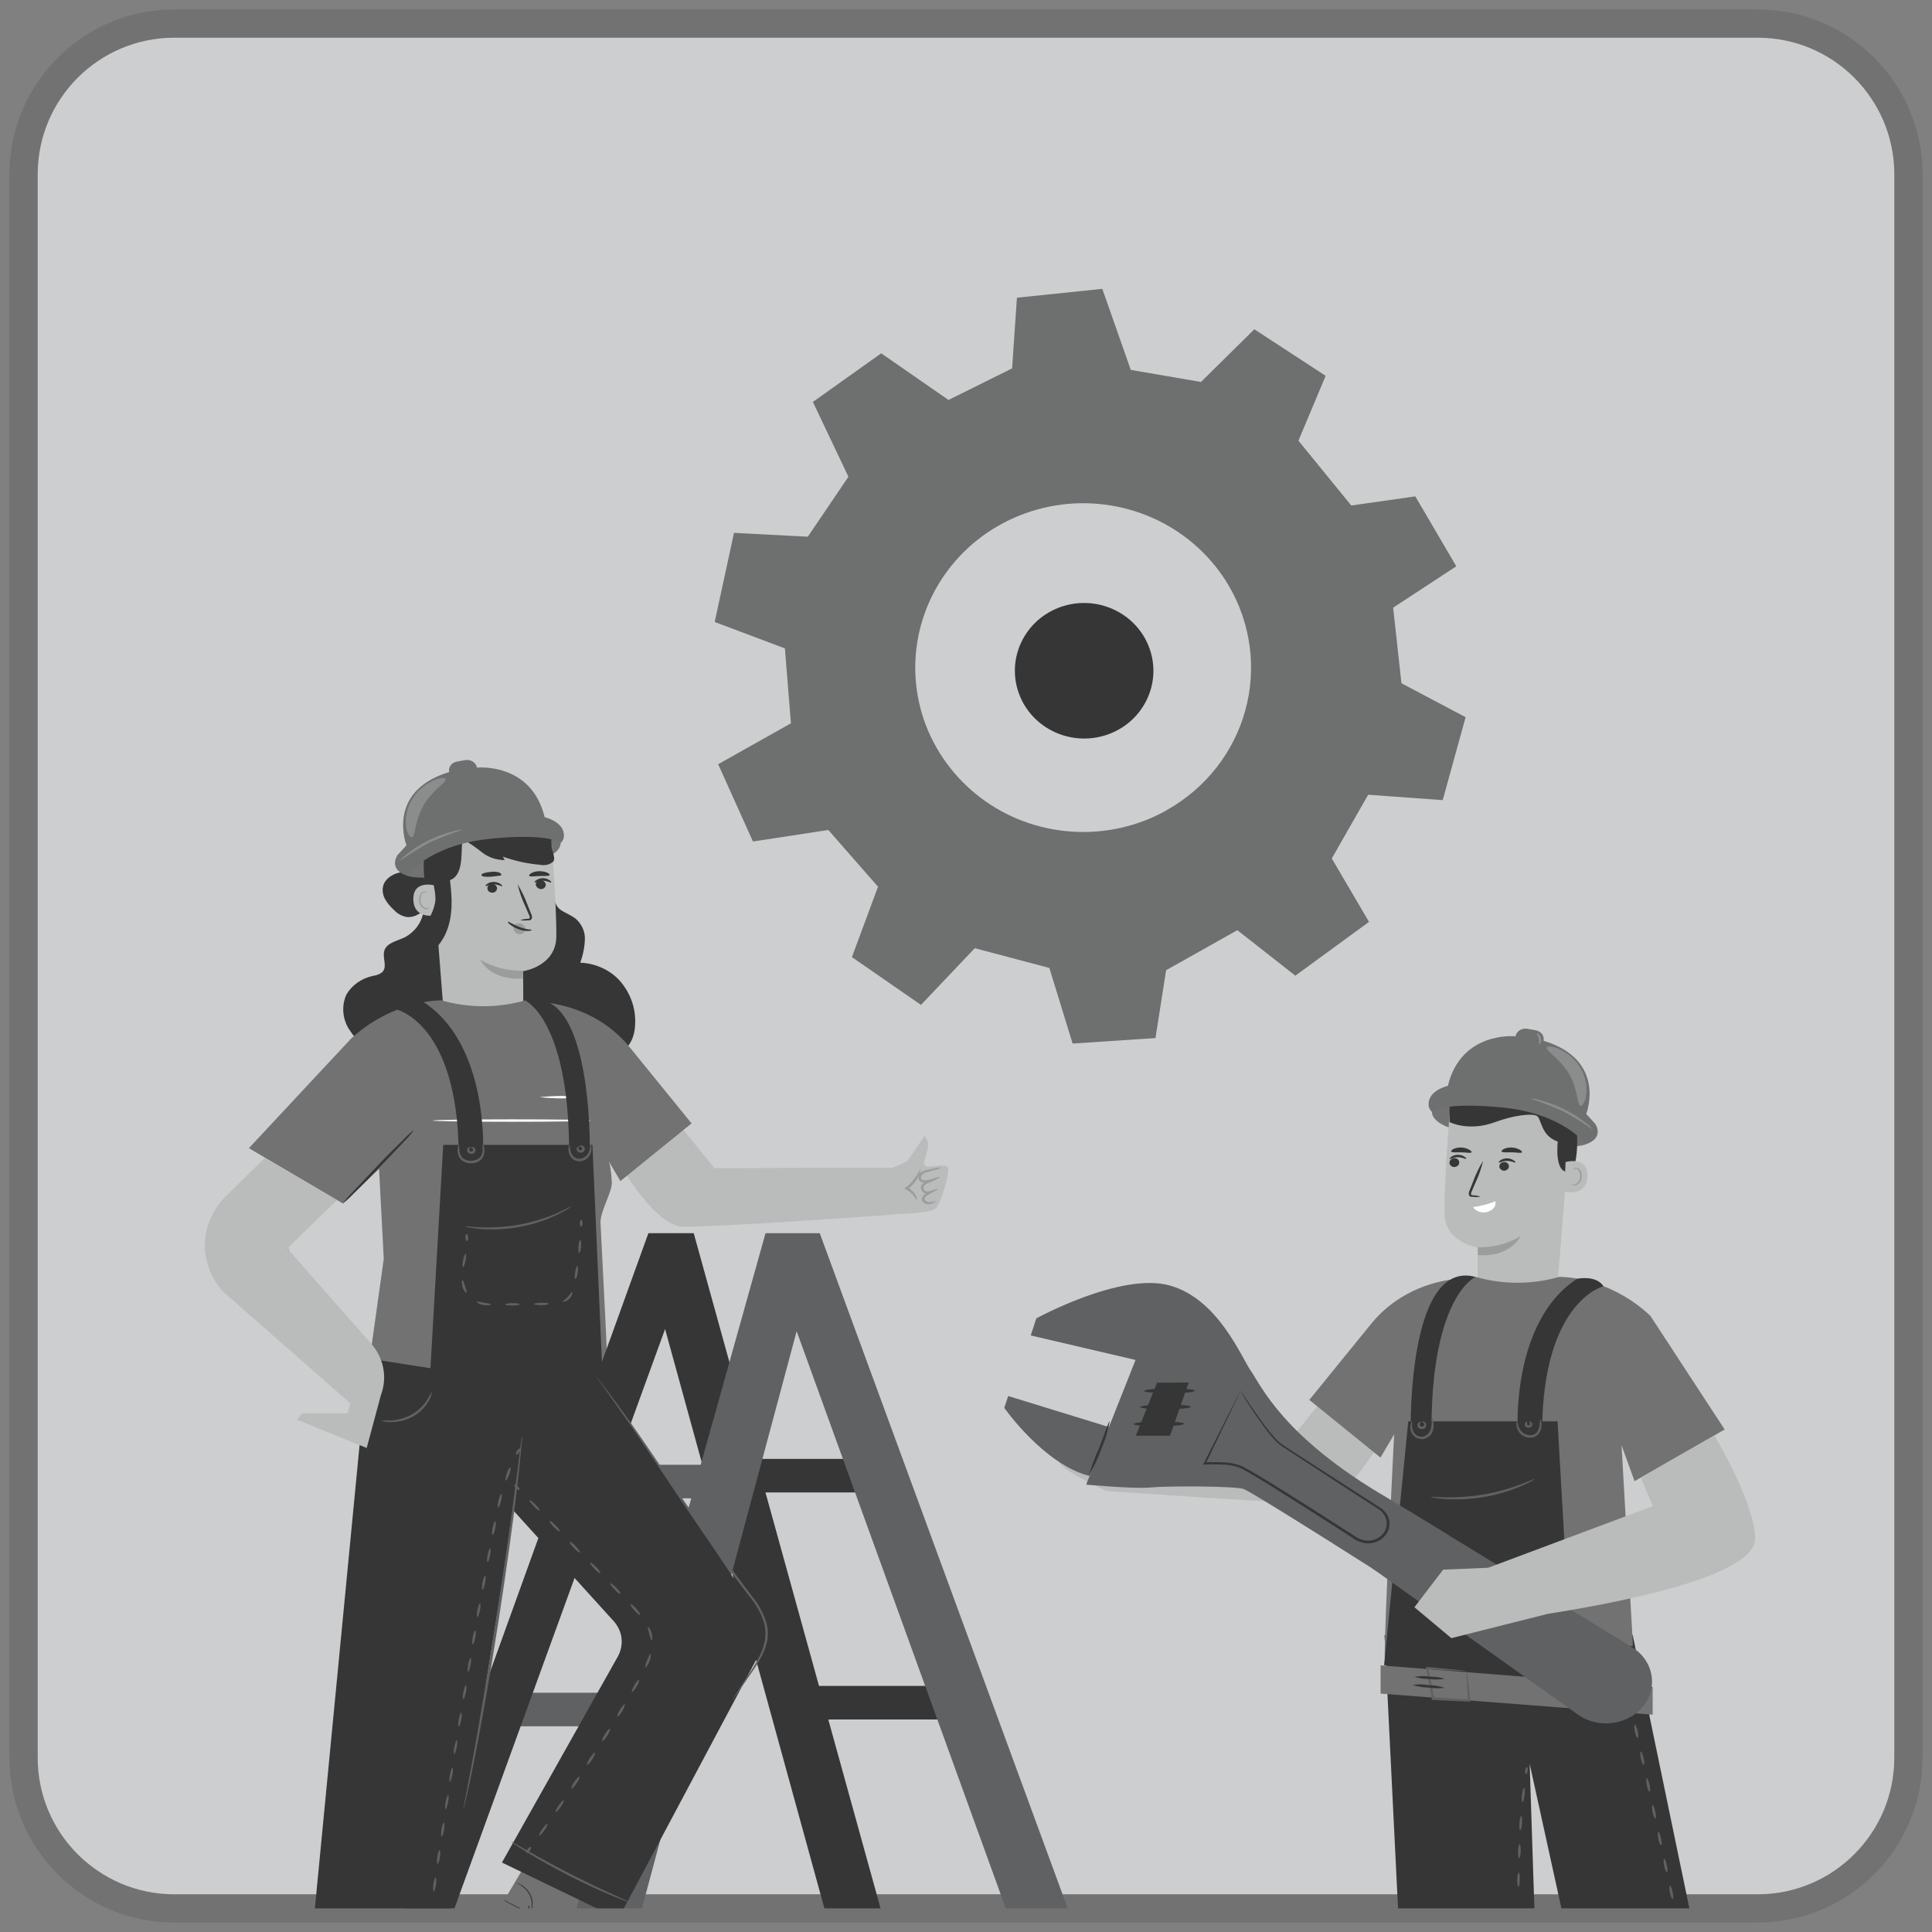 <svg width="164" height="164" viewBox="0 0 164 164" fill="none" xmlns="http://www.w3.org/2000/svg">
<rect x="0" y="0" width="164" height="164" fill="#808080" stroke="none"/>
<path d="M149.2 2H14.8C7.731 2 2 7.731 2 14.8V149.2C2 156.269 7.731 162 14.8 162H149.2C156.269 162 162 156.269 162 149.2V14.8C162 7.731 156.269 2 149.2 2Z" fill="#CDCECF" stroke="#727272" stroke-width="2.4" stroke-miterlimit="10"/>
<path d="M130.248 161.991L129.848 149.728L132.542 161.991H143.404L138.592 138.792H117.528L118.674 161.991H130.248Z" fill="#363637"/>
<path d="M123.611 48.055L120.139 42.135L114.706 42.911L110.219 37.407L112.53 31.903L106.475 27.951L101.947 32.423L95.987 31.399L93.57 24.519L86.323 25.271L85.914 31.271L80.514 33.951L74.802 29.991L69.003 34.119L72.019 40.471L68.571 45.559L62.307 45.231L60.667 52.799L66.627 55.039L67.139 61.399L60.963 64.871L63.915 71.431L70.315 70.455L74.531 75.271L72.315 81.247L78.179 85.302L82.746 80.487L89.075 82.166L91.05 88.582L98.083 88.118L98.986 82.358L105.034 78.959L109.955 82.822L116.21 78.254L113.05 72.871L116.138 67.463L122.467 67.919L124.41 60.879L118.963 57.999L118.259 51.583L123.627 48.063L123.611 48.055ZM99.043 68.775C96.595 70.151 93.786 70.783 90.979 70.591C88.163 70.407 85.475 69.407 83.243 67.719C81.011 66.03 79.339 63.735 78.434 61.127C77.539 58.511 77.451 55.695 78.187 53.031C78.923 50.367 80.451 47.975 82.571 46.159C84.699 44.343 87.322 43.191 90.114 42.831C92.907 42.479 95.755 42.943 98.275 44.167C100.803 45.391 102.899 47.327 104.307 49.719C106.187 52.927 106.69 56.735 105.707 60.311C104.722 63.886 102.323 66.926 99.043 68.766V68.775Z" fill="#6E6F6F"/>
<path d="M93.992 62.363C97.048 61.307 98.657 58.018 97.569 55.018C96.488 52.026 93.128 50.458 90.065 51.514C87.009 52.57 85.4 55.858 86.488 58.858C87.569 61.851 90.929 63.419 93.992 62.363Z" fill="#363637"/>
<path d="M123.024 95.72C123.024 95.72 121.56 95.256 121.544 94.376C121.528 93.496 132.52 92.248 134.624 97.128C134.624 97.128 134.192 97.392 132.512 97.296" fill="#727272"/>
<path d="M132.144 109.856L125.44 109.368C125.4 108.656 125.44 105.896 125.44 105.896C125.44 105.896 122.648 105.504 122.616 102.96C122.584 100.416 123.048 94.584 123.048 94.584C124.64 93.96 126.384 93.736 128.104 93.936C129.824 94.136 131.456 94.752 132.824 95.72L133.256 96.008L132.144 109.856Z" fill="#BABBBB"/>
<path d="M123.719 98.968C123.76 98.936 123.799 98.896 123.824 98.856C123.847 98.808 123.863 98.76 123.872 98.712C123.872 98.664 123.872 98.608 123.847 98.56C123.831 98.512 123.8 98.472 123.768 98.432C123.728 98.392 123.687 98.368 123.632 98.344C123.575 98.32 123.527 98.312 123.472 98.312C123.415 98.312 123.36 98.32 123.312 98.336C123.264 98.36 123.216 98.384 123.176 98.424C123.136 98.456 123.104 98.496 123.08 98.536C123.056 98.576 123.048 98.624 123.04 98.672C123.04 98.72 123.04 98.768 123.064 98.816C123.08 98.864 123.111 98.904 123.143 98.936C123.175 98.968 123.223 99 123.271 99.024C123.319 99.048 123.367 99.056 123.424 99.064C123.479 99.064 123.527 99.064 123.584 99.04C123.632 99.024 123.68 99 123.719 98.968Z" fill="#363637"/>
<path d="M123.048 98.384C123.088 98.424 123.368 98.232 123.752 98.232C124.136 98.232 124.416 98.416 124.456 98.368C124.496 98.32 124.432 98.272 124.312 98.184C124.144 98.08 123.952 98.024 123.744 98.024C123.544 98.024 123.352 98.088 123.184 98.2C123.088 98.288 123.024 98.368 123.04 98.384H123.048Z" fill="#363637"/>
<path d="M127.472 98.688C127.4 98.728 127.352 98.784 127.312 98.848C127.28 98.912 127.264 98.992 127.28 99.064C127.288 99.136 127.328 99.2 127.384 99.256C127.44 99.312 127.512 99.344 127.584 99.368C127.664 99.384 127.744 99.384 127.817 99.352C127.888 99.328 127.96 99.28 128.008 99.224C128.056 99.168 128.08 99.096 128.089 99.024C128.089 98.952 128.072 98.88 128.032 98.816C127.976 98.736 127.888 98.672 127.784 98.648C127.68 98.624 127.568 98.648 127.481 98.696L127.472 98.688Z" fill="#363637"/>
<path d="M127.216 98.696C127.256 98.736 127.536 98.544 127.92 98.544C128.304 98.544 128.584 98.72 128.624 98.68C128.664 98.64 128.624 98.576 128.48 98.496C128.312 98.384 128.12 98.328 127.92 98.328C127.72 98.328 127.52 98.384 127.36 98.496C127.24 98.592 127.2 98.68 127.224 98.696H127.216Z" fill="#363637"/>
<path d="M125.68 101.584C125.48 101.512 125.272 101.472 125.056 101.464C124.952 101.464 124.872 101.432 124.864 101.384C124.864 101.296 124.888 101.2 124.936 101.12L125.24 100.408C125.528 99.808 125.744 99.176 125.896 98.536C125.544 99.104 125.256 99.712 125.032 100.336L124.744 101.056C124.68 101.176 124.664 101.32 124.696 101.448C124.712 101.48 124.736 101.512 124.76 101.536C124.792 101.56 124.824 101.584 124.864 101.592H125.04C125.248 101.624 125.464 101.616 125.672 101.584L125.68 101.584Z" fill="#363637"/>
<path d="M126.928 101.968C126.328 102.216 125.696 102.384 125.04 102.464C125.168 102.648 125.36 102.792 125.592 102.864C125.816 102.936 126.071 102.936 126.295 102.864C127.127 102.576 126.928 101.976 126.928 101.976V101.968Z" fill="white"/>
<path d="M125.447 105.88C126.736 105.904 128 105.576 129.079 104.936C129.079 104.936 128.215 106.768 125.44 106.536V105.88H125.447Z" fill="#9B9D9C"/>
<path d="M123.024 95.24C123.024 95.24 124.656 96.104 126.944 95.24C128.448 94.68 130.16 94.456 130.504 94.76C130.856 95.064 130.823 96.416 132.231 96.904C132.231 96.904 131.928 99.488 133.064 99.472C134.2 99.456 133.824 95.392 133.824 95.392L131.152 93.976L128.176 93.248L125.296 93.424L123.047 93.816V95.232L123.024 95.24Z" fill="#363637"/>
<path d="M132.896 98.64C132.944 98.624 134.808 98.12 134.752 99.864C134.688 101.608 132.792 101.184 132.784 101.136C132.784 101.088 132.896 98.64 132.896 98.64Z" fill="#BABBBB"/>
<path d="M133.392 100.488C133.392 100.488 133.424 100.488 133.48 100.536C133.56 100.568 133.648 100.568 133.728 100.536C133.856 100.464 133.96 100.368 134.024 100.256C134.096 100.144 134.128 100.008 134.128 99.88C134.144 99.728 134.112 99.576 134.048 99.44C134.032 99.384 134 99.336 133.96 99.296C133.92 99.256 133.864 99.224 133.808 99.208C133.768 99.2 133.728 99.2 133.696 99.208C133.656 99.224 133.632 99.248 133.616 99.28C133.592 99.328 133.616 99.36 133.592 99.368C133.568 99.368 133.552 99.336 133.568 99.264C133.584 99.224 133.608 99.184 133.648 99.16C133.704 99.128 133.768 99.112 133.832 99.12C133.912 99.136 133.984 99.168 134.04 99.216C134.096 99.264 134.144 99.328 134.169 99.4C134.249 99.552 134.28 99.72 134.264 99.888C134.264 100.04 134.224 100.2 134.136 100.328C134.048 100.456 133.912 100.56 133.76 100.624C133.712 100.632 133.656 100.64 133.6 100.624C133.544 100.616 133.497 100.592 133.456 100.568C133.401 100.536 133.384 100.496 133.4 100.496L133.392 100.488Z" fill="#9B9D9C"/>
<path d="M134.192 93.256C134.192 93.312 133.896 93.288 133.576 93.384C133.256 93.48 133.04 93.64 132.992 93.6C132.944 93.56 133.12 93.304 133.512 93.208C133.904 93.112 134.216 93.208 134.192 93.256Z" fill="#363637"/>
<path d="M133.104 92.152C133.232 92.416 133.256 92.704 133.16 92.984C133.056 93.456 132.728 93.736 132.688 93.696C132.648 93.656 132.856 93.36 132.936 92.944C133.024 92.52 133.024 92.16 133.096 92.16L133.104 92.152Z" fill="#363637"/>
<path d="M124.912 97.816C124.848 97.92 124.48 97.816 124.048 97.816C123.616 97.816 123.24 97.848 123.184 97.744C123.128 97.64 123.512 97.384 124.048 97.408C124.584 97.432 124.976 97.72 124.912 97.816Z" fill="#363637"/>
<path d="M129.192 97.816C129.136 97.92 128.76 97.816 128.328 97.816C127.896 97.816 127.52 97.848 127.464 97.744C127.408 97.64 127.784 97.384 128.328 97.408C128.864 97.432 129.256 97.72 129.192 97.816Z" fill="#363637"/>
<path d="M127.576 94.016C122.544 93.52 121.584 94.328 121.536 94.368C121.408 94.24 121.32 94.088 121.28 93.912C121.104 92.56 122.904 92.176 122.904 92.176C124.032 87.488 128.656 87.968 128.656 87.968V87.936C128.696 87.736 128.824 87.568 129.008 87.448C129.192 87.336 129.416 87.296 129.632 87.328L130.36 87.456C130.576 87.496 130.768 87.608 130.896 87.776C131.016 87.944 131.064 88.144 131.024 88.344C136.448 89.992 134.648 94.56 134.648 94.56L135.44 95.432C136.144 96.728 134.616 97.128 134.616 97.128C134.616 97.128 132.736 94.544 127.584 94.016H127.576Z" fill="#6E6F6F"/>
<g opacity="0.2">
<path d="M129.865 93.248C130.169 93.248 130.473 93.304 130.761 93.4C132.169 93.768 133.472 94.416 134.584 95.296C134.825 95.464 135.04 95.664 135.216 95.896C134.4 95.328 133.561 94.808 132.681 94.328C131.769 93.92 130.832 93.56 129.872 93.248L129.865 93.248Z" fill="white"/>
</g>
<g opacity="0.2">
<path d="M130.68 88.648C130.624 88.624 130.68 88.416 130.608 88.168C130.536 87.92 130.424 87.744 130.472 87.704C130.52 87.664 130.76 87.816 130.824 88.136C130.888 88.456 130.728 88.656 130.672 88.656L130.68 88.648Z" fill="white"/>
</g>
<g opacity="0.2">
<path d="M134.176 93.88C133.864 93.824 133.976 92.496 133.2 91.176C132.424 89.864 131.184 89.176 131.304 88.92C131.36 88.792 131.784 88.792 132.376 89.056C133.152 89.424 133.784 89.992 134.184 90.696C134.592 91.4 134.752 92.192 134.648 92.984C134.552 93.592 134.288 93.912 134.168 93.88H134.176Z" fill="white"/>
</g>
<path d="M93.912 126.568C93.912 126.568 90.592 125 90.032 124.312C89.464 123.632 89.208 121.12 89.208 121.12L94.864 123.048L93.912 126.568Z" fill="#BABBBB"/>
<path d="M118.608 120.072C118.416 120.128 114.76 127.56 111.816 127.6C108.88 127.64 93.912 126.56 93.912 126.56L94.84 123.024L109.2 122.608L113.904 116.808L118.608 120.08V120.072Z" fill="#BABBBB"/>
<path d="M138.616 139.712L117.544 140.8C117.48 138.688 118.344 121.76 118.344 121.76L117.184 123.728L111.144 118.832L116.416 112.344C117.248 111.328 118.288 110.464 119.488 109.824C120.688 109.176 122.016 108.76 123.392 108.584C124.208 108.48 124.832 108.432 125.232 108.384C127.56 109.056 130.056 109.056 132.384 108.384C133.392 108.416 134.392 108.592 135.344 108.904C137.144 109.48 138.768 110.44 140.088 111.688L146.4 121.344L138.752 125.728L137.648 122.688L138.616 139.704V139.712Z" fill="#727272"/>
<path d="M128.919 158.96C128.983 158.96 129.031 159.224 129.015 159.56C129.008 159.888 128.951 160.16 128.887 160.16C128.823 160.16 128.784 159.888 128.791 159.56C128.791 159.232 128.855 158.944 128.919 158.968V158.96Z" fill="#5F6162"/>
<path d="M129 156.544C129.056 156.544 129.096 156.816 129.088 157.144C129.072 157.472 129.016 157.744 128.952 157.736C128.888 157.736 128.848 157.464 128.864 157.136C128.88 156.808 128.936 156.536 129 156.544Z" fill="#5F6162"/>
<path d="M129.128 154.16C129.184 154.16 129.224 154.432 129.2 154.76C129.176 155.088 129.112 155.36 129.048 155.352C128.984 155.352 128.952 155.08 128.976 154.744C129 154.416 129.08 154.152 129.128 154.152V154.16Z" fill="#5F6162"/>
<path d="M129.368 151.776C129.432 151.776 129.456 152.048 129.416 152.384C129.376 152.712 129.304 152.976 129.24 152.968C129.176 152.96 129.152 152.696 129.192 152.36C129.232 152.032 129.304 151.768 129.36 151.776L129.368 151.776Z" fill="#5F6162"/>
<path d="M129.616 150.008C129.68 150.008 129.704 150.152 129.68 150.312C129.656 150.472 129.584 150.592 129.528 150.584C129.464 150.584 129.44 150.44 129.464 150.28C129.488 150.112 129.56 150 129.616 150.008Z" fill="#5F6162"/>
<path d="M133.367 140.792L132.215 120.656H119.543L117.488 141.36L133.367 140.784V140.792Z" fill="#363637"/>
<path d="M136.12 109.184C136.12 109.184 130.984 110.408 130.904 121.392H128.832C128.832 121.392 128.288 112.176 133.872 108.552C133.872 108.552 135.488 108.2 136.12 109.192V109.184Z" fill="#363637"/>
<path d="M125.241 108.4C125.241 108.4 121.593 109.968 121.513 120.968H119.753C119.753 120.968 119.632 110.672 123.088 108.64C123.401 108.448 123.76 108.328 124.137 108.288C124.512 108.248 124.889 108.288 125.248 108.4L125.241 108.4Z" fill="#363637"/>
<path d="M141.752 160.056C141.808 160.056 141.92 160.288 141.984 160.608C142.056 160.92 142.056 161.184 141.984 161.2C141.912 161.216 141.816 160.968 141.752 160.648C141.688 160.336 141.688 160.064 141.752 160.056Z" fill="#5F6162"/>
<path d="M141.264 157.784C141.328 157.784 141.432 158.016 141.496 158.336C141.56 158.656 141.568 158.912 141.496 158.928C141.424 158.936 141.328 158.696 141.264 158.376C141.192 158.064 141.2 157.784 141.264 157.784Z" fill="#5F6162"/>
<path d="M140.768 155.496C140.832 155.496 140.935 155.728 140.999 156.048C141.072 156.368 141.072 156.624 140.999 156.64C140.928 156.648 140.832 156.408 140.768 156.088C140.704 155.768 140.711 155.504 140.768 155.496Z" fill="#5F6162"/>
<path d="M140.28 153.224C140.336 153.224 140.448 153.456 140.512 153.776C140.584 154.088 140.584 154.352 140.512 154.368C140.44 154.376 140.344 154.136 140.28 153.816C140.208 153.504 140.216 153.24 140.28 153.224Z" fill="#5F6162"/>
<path d="M139.784 150.944C139.848 150.944 139.952 151.176 140.024 151.496C140.096 151.808 140.096 152.072 140.024 152.088C139.952 152.096 139.856 151.856 139.792 151.536C139.728 151.216 139.728 150.96 139.792 150.944H139.784Z" fill="#5F6162"/>
<path d="M139.28 148.672C139.336 148.672 139.448 148.904 139.52 149.224C139.592 149.536 139.6 149.8 139.52 149.808C139.44 149.816 139.352 149.576 139.288 149.264C139.216 148.952 139.224 148.688 139.288 148.672H139.28Z" fill="#5F6162"/>
<path d="M138.775 146.392C138.832 146.392 138.944 146.624 139.015 146.936C139.088 147.248 139.095 147.512 139.015 147.528C138.935 147.536 138.848 147.296 138.775 146.984C138.704 146.672 138.711 146.392 138.775 146.392Z" fill="#5F6162"/>
<path d="M138.393 144.68C138.448 144.68 138.528 144.792 138.569 144.944C138.608 145.104 138.569 145.24 138.521 145.256C138.473 145.264 138.384 145.144 138.344 144.992C138.312 144.832 138.329 144.696 138.384 144.68H138.393Z" fill="#5F6162"/>
<path d="M121.584 120.392C121.671 120.576 121.703 120.776 121.696 120.976C121.703 121.2 121.656 121.424 121.552 121.632C121.488 121.76 121.392 121.88 121.264 121.968C121.144 122.056 120.992 122.12 120.84 122.152C120.68 122.176 120.512 122.152 120.36 122.104C120.208 122.048 120.08 121.96 119.976 121.84C119.816 121.664 119.728 121.44 119.719 121.208C119.719 120.816 119.847 120.616 119.872 120.632C119.895 120.64 119.84 120.864 119.872 121.2C119.895 121.392 119.984 121.576 120.119 121.72C120.199 121.808 120.304 121.872 120.416 121.912C120.528 121.952 120.656 121.968 120.776 121.952C120.896 121.928 121.008 121.88 121.104 121.808C121.2 121.736 121.28 121.656 121.344 121.552C121.44 121.376 121.496 121.184 121.512 120.984C121.56 120.616 121.543 120.392 121.584 120.392Z" fill="#5F6162"/>
<path d="M120.672 120.68C120.672 120.68 120.8 120.608 120.952 120.728C121 120.768 121.04 120.824 121.056 120.888C121.072 120.952 121.072 121.016 121.056 121.072C121.032 121.128 121 121.184 120.944 121.224C120.888 121.264 120.824 121.288 120.76 121.296C120.688 121.312 120.608 121.304 120.536 121.28C120.464 121.256 120.408 121.208 120.368 121.144C120.344 121.096 120.328 121.04 120.328 120.992C120.328 120.944 120.344 120.888 120.368 120.84C120.456 120.672 120.608 120.672 120.608 120.704C120.608 120.728 120.536 120.776 120.52 120.888C120.512 120.92 120.512 120.944 120.52 120.976C120.528 121 120.544 121.032 120.568 121.048C120.592 121.072 120.616 121.088 120.648 121.096C120.68 121.104 120.712 121.104 120.744 121.096C120.776 121.096 120.808 121.08 120.832 121.056C120.856 121.032 120.872 121.016 120.888 120.984C120.896 120.96 120.904 120.928 120.896 120.896C120.896 120.864 120.88 120.84 120.864 120.816C120.784 120.72 120.696 120.704 120.696 120.672L120.672 120.68Z" fill="#5F6162"/>
<path d="M130.76 120.464C130.84 120.64 130.872 120.824 130.848 121.016C130.848 121.232 130.784 121.44 130.664 121.624C130.592 121.744 130.48 121.84 130.36 121.92C130.232 121.992 130.088 122.032 129.936 122.04C129.792 122.04 129.64 122.024 129.504 121.976C129.368 121.928 129.24 121.856 129.128 121.768C128.96 121.624 128.84 121.432 128.776 121.224C128.672 120.88 128.736 120.664 128.776 120.664C128.816 120.664 128.816 120.88 128.936 121.176C129.008 121.344 129.128 121.504 129.28 121.624C129.464 121.768 129.696 121.84 129.936 121.832C130.048 121.832 130.168 121.8 130.264 121.744C130.36 121.688 130.448 121.616 130.504 121.52C130.608 121.36 130.672 121.184 130.696 121C130.696 120.816 130.712 120.64 130.752 120.464H130.76Z" fill="#5F6162"/>
<path d="M129.768 120.68C129.768 120.68 129.88 120.624 129.992 120.736C130.024 120.768 130.048 120.808 130.064 120.848C130.08 120.888 130.08 120.936 130.064 120.976C130.048 121.032 130.008 121.08 129.968 121.12C129.92 121.16 129.864 121.184 129.8 121.192C129.736 121.2 129.672 121.192 129.616 121.168C129.56 121.144 129.504 121.112 129.472 121.064C129.448 121.024 129.432 120.984 129.432 120.936C129.432 120.888 129.432 120.848 129.456 120.808C129.52 120.672 129.648 120.664 129.648 120.696C129.648 120.728 129.616 120.768 129.616 120.848C129.616 120.928 129.664 121.008 129.776 120.992C129.888 120.976 129.912 120.888 129.88 120.808C129.848 120.728 129.784 120.704 129.784 120.672L129.768 120.68Z" fill="#5F6162"/>
<path d="M130.279 125.544C130.279 125.544 130.183 125.624 129.984 125.736C129.703 125.888 129.415 126.032 129.12 126.152C128.135 126.568 127.095 126.88 126.023 127.064C124.951 127.248 123.863 127.312 122.768 127.256C122.439 127.232 122.112 127.2 121.792 127.144C121.671 127.136 121.552 127.112 121.44 127.072C121.44 127.04 121.952 127.072 122.784 127.104C123.856 127.12 124.928 127.032 125.984 126.856C127.04 126.672 128.064 126.384 129.056 126.008C129.808 125.736 130.256 125.52 130.272 125.544H130.279Z" fill="#5F6162"/>
<path d="M140.288 143.192L117.192 141.368V143.76L140.288 145.552V143.184V143.192Z" fill="#727272"/>
<path d="M124.488 141.84C124.168 141.848 123.848 141.84 123.528 141.816C122.936 141.784 122.104 141.744 121.128 141.672L121.24 141.568L121.712 143.968L121.744 144.16L121.64 144.08L124.704 144.264L124.608 144.352C124.56 143.616 124.528 143 124.504 142.56C124.488 142.32 124.488 142.08 124.504 141.848C124.56 142.064 124.592 142.288 124.608 142.512C124.664 142.944 124.736 143.584 124.808 144.352V144.448H124.704L121.632 144.304H121.544V144.224L121.504 144.032L121.072 141.624L121.048 141.504H121.176C122.192 141.592 123.04 141.68 123.624 141.744C123.912 141.76 124.2 141.8 124.488 141.848L124.488 141.84Z" fill="#5F6162"/>
<path d="M120.072 142.344C120.496 142.264 120.937 142.256 121.369 142.32C121.801 142.32 122.232 142.376 122.64 142.504C122.216 142.584 121.776 142.592 121.344 142.528C120.912 142.528 120.48 142.472 120.072 142.344Z" fill="#363637"/>
<path d="M119.913 143.024C120.368 142.96 120.832 142.968 121.289 143.048C121.753 143.048 122.208 143.128 122.64 143.272C122.185 143.336 121.721 143.328 121.264 143.248C120.8 143.248 120.345 143.168 119.913 143.024Z" fill="#363637"/>
<path d="M94.136 121.136L85.584 118.504L85.248 119.504C85.248 119.504 88.592 124.304 92.488 125.288L94.136 121.144V121.136Z" fill="#5F6162"/>
<path d="M119.544 135.08C119.544 135.08 106.344 126.648 105.552 126.392C104.76 126.136 99.08 126.128 97.68 126.264C96.28 126.4 92.2 126.024 92.2 126.024L96.392 115.44L87.496 113.36L87.968 111.912C87.968 111.912 95.128 107.984 99.264 109.112C103.4 110.24 105.344 115.176 106.2 116.4C107.056 117.624 108.928 122 117.76 127.144L122.984 130.32L119.552 135.072L119.544 135.08Z" fill="#5F6162"/>
<path d="M105.304 118.04C105.288 118.08 105.272 118.12 105.256 118.16L105.104 118.488L104.512 119.736L102.352 124.24L102.263 124.136C102.768 124.104 103.271 124.104 103.783 124.136C104.336 124.136 104.88 124.248 105.392 124.44C106.376 124.944 107.344 125.56 108.368 126.184C110.416 127.456 112.631 128.864 114.935 130.352C115.207 130.568 115.543 130.712 115.895 130.768C116.151 130.8 116.416 130.776 116.656 130.696C116.904 130.616 117.12 130.488 117.296 130.312C117.472 130.136 117.6 129.928 117.664 129.696C117.728 129.464 117.735 129.224 117.671 129C117.6 128.696 117.424 128.424 117.175 128.216C116.919 128.024 116.608 127.84 116.336 127.664L114.68 126.592L108.976 122.872C108.583 122.616 108.247 122.304 107.959 121.952C107.68 121.624 107.44 121.312 107.216 121.008C106.784 120.408 106.416 119.872 106.135 119.44C105.856 119.008 105.64 118.656 105.504 118.416L105.351 118.152C105.351 118.152 105.32 118.088 105.304 118.056C105.336 118.08 105.351 118.112 105.376 118.144L105.543 118.4L106.216 119.4C106.512 119.832 106.88 120.36 107.328 120.968C107.552 121.264 107.8 121.576 108.08 121.896C108.36 122.24 108.696 122.536 109.08 122.784L114.807 126.472L116.464 127.536C116.752 127.728 117.032 127.888 117.328 128.104C117.623 128.336 117.831 128.656 117.911 129C117.991 129.352 117.952 129.712 117.783 130.04C117.623 130.368 117.344 130.632 116.999 130.808C116.656 130.976 116.256 131.048 115.872 130.992C115.479 130.928 115.111 130.776 114.807 130.536C112.496 129.048 110.288 127.64 108.247 126.36C107.223 125.736 106.247 125.104 105.296 124.616C104.807 124.432 104.295 124.328 103.767 124.32C103.271 124.296 102.775 124.296 102.279 124.32H102.135L102.192 124.2C103.152 122.304 103.92 120.76 104.471 119.68C104.736 119.168 104.935 118.76 105.088 118.472L105.248 118.16C105.28 118.088 105.296 118.048 105.296 118.056L105.304 118.04Z" fill="#363637"/>
<path d="M139.568 144.72C139.28 145.12 138.896 145.464 138.456 145.72C138.016 145.984 137.52 146.16 137 146.24C136.48 146.32 135.952 146.312 135.44 146.2C134.928 146.088 134.448 145.888 134.024 145.6L116.416 133.08L119.544 128.232L138.568 139.84C139.408 140.368 139.984 141.176 140.168 142.088C140.36 143 140.144 143.944 139.576 144.72H139.568Z" fill="#5F6162"/>
<path d="M100.904 117.36L99.32 121.872H96.416L98.216 117.376L100.904 117.36Z" fill="#363637"/>
<path d="M96.224 120.88C96.224 120.768 97.184 120.672 98.359 120.664C99.536 120.656 100.519 120.744 100.519 120.856C100.519 120.968 99.568 121.064 98.384 121.072C97.2 121.072 96.224 120.992 96.224 120.88Z" fill="#363637"/>
<path d="M96.776 119.44C96.776 119.328 97.736 119.232 98.928 119.224C100.128 119.224 101.088 119.304 101.088 119.416C101.088 119.528 100.128 119.624 98.928 119.624C97.728 119.624 96.776 119.544 96.776 119.432V119.44Z" fill="#363637"/>
<path d="M97.12 118.072C97.12 117.96 98.072 117.864 99.256 117.856C100.44 117.856 101.416 117.936 101.416 118.056C101.416 118.176 100.456 118.264 99.28 118.264C98.104 118.264 97.12 118.184 97.12 118.072Z" fill="#363637"/>
<path d="M94.192 120.632C94.064 121.44 93.824 122.232 93.488 122.992C93.216 123.768 92.864 124.512 92.432 125.224C92.664 124.44 92.952 123.664 93.296 122.92C93.768 121.648 94.128 120.624 94.2 120.632H94.192Z" fill="#363637"/>
<path d="M148.984 130.656C149.024 127.696 145.536 121.856 145.536 121.856L139.288 125.432L140.304 127.848L126.328 133.08L122.504 133.24L120.064 136.432L123.2 139.056L131.392 136.992C136.576 136.176 148.928 133.936 148.976 130.656H148.984Z" fill="#BABBBB"/>
<path d="M45.76 157.784C45.488 158.144 45.248 158.52 45.024 158.904C44.776 159.28 44.56 159.664 44.368 160.064C44.64 159.704 44.88 159.328 45.104 158.944C45.352 158.568 45.568 158.184 45.76 157.784Z" fill="#363637"/>
<path d="M44.72 160.992V161.168C44.72 161.264 44.792 161.328 44.816 161.32C44.84 161.32 44.816 161.232 44.816 161.144C44.816 161.056 44.744 160.984 44.72 160.992Z" fill="#363637"/>
<path d="M44.2 160.432C44.2 160.432 44.28 160.488 44.344 160.568C44.416 160.64 44.464 160.72 44.48 160.712C44.504 160.712 44.48 160.6 44.408 160.512C44.336 160.424 44.2 160.408 44.2 160.432Z" fill="#363637"/>
<path d="M43.808 160.104C43.808 160.104 43.808 160.16 43.848 160.208C43.888 160.248 43.936 160.272 43.952 160.264C43.968 160.256 43.952 160.2 43.912 160.16C43.872 160.12 43.824 160.088 43.808 160.112V160.104Z" fill="#363637"/>
<path d="M80.359 143.112H67.128V145.96H80.359V143.112Z" fill="#363637"/>
<path d="M73.76 123.84H60.528V126.688H73.76V123.84Z" fill="#363637"/>
<path d="M56.776 143.688H43.544C42.68 143.688 41.984 144.328 41.984 145.112C41.984 145.904 42.68 146.536 43.544 146.536H56.776C57.64 146.536 58.336 145.904 58.336 145.112C58.336 144.32 57.64 143.688 56.776 143.688Z" fill="#5F6162"/>
<path d="M48.352 125.76C48.352 126.136 48.52 126.496 48.808 126.768C49.104 127.04 49.496 127.184 49.912 127.184H60.024C60.44 127.184 60.832 127.032 61.128 126.768C61.424 126.504 61.584 126.136 61.584 125.76C61.584 125.384 61.416 125.024 61.128 124.752C60.832 124.488 60.44 124.336 60.024 124.336H49.912C49.496 124.336 49.104 124.488 48.808 124.752C48.512 125.016 48.352 125.384 48.352 125.76Z" fill="#5F6162"/>
<path d="M51.232 96.608C51.432 96.664 55.08 104.096 58.024 104.136C60.96 104.176 75.936 103.096 75.936 103.096L76.12 99.12L60.648 99.16L55.944 93.36L51.24 96.616L51.232 96.608Z" fill="#BABBBB"/>
<path d="M74.216 99.616C74.216 99.616 76.768 98.872 77.048 98.504C77.328 98.136 78.48 96.424 78.48 96.424C78.72 96.72 78.824 97.088 78.768 97.456C78.688 97.736 78.544 98.24 78.44 98.632C78.424 98.688 78.424 98.744 78.44 98.8C78.456 98.856 78.488 98.904 78.528 98.944C78.568 98.984 78.624 99.016 78.688 99.032C78.744 99.048 78.808 99.056 78.872 99.04C79.472 98.944 80.36 98.84 80.464 99.104C80.624 99.496 79.928 102.104 79.408 102.584C78.896 103.064 75.384 103.072 75.384 103.072L74.216 99.608V99.616Z" fill="#BABBBB"/>
<path d="M79.808 99.88C79.808 99.88 79.648 100.056 79.287 100.208C79.072 100.296 78.848 100.36 78.615 100.392C78.456 100.416 78.296 100.392 78.16 100.312C78.088 100.264 78.023 100.2 77.992 100.12C77.96 100.04 77.952 99.96 77.968 99.872C78 99.712 78.096 99.576 78.231 99.48C78.352 99.408 78.48 99.352 78.624 99.32C78.871 99.256 79.096 99.224 79.28 99.184C79.48 99.128 79.688 99.104 79.896 99.112C79.72 99.216 79.52 99.288 79.32 99.32L78.68 99.496C78.567 99.512 78.456 99.56 78.368 99.632C78.279 99.704 78.216 99.792 78.176 99.896C78.128 100.112 78.352 100.216 78.584 100.192C78.8 100.168 79.008 100.128 79.207 100.064C79.392 99.992 79.592 99.928 79.784 99.888L79.808 99.88Z" fill="#9B9D9C"/>
<path d="M79.385 101.056C79.257 101.152 79.112 101.224 78.953 101.264C78.873 101.296 78.784 101.312 78.697 101.32C78.64 101.32 78.576 101.32 78.52 101.296C78.464 101.272 78.416 101.248 78.368 101.208C78.264 101.128 78.201 101.024 78.176 100.904C78.153 100.784 78.176 100.664 78.24 100.56C78.384 100.384 78.585 100.264 78.816 100.208L79.296 100.032C79.576 99.928 79.76 99.904 79.769 99.928C79.776 99.952 79.616 100.032 79.36 100.16C79.232 100.224 79.072 100.304 78.896 100.384C78.713 100.44 78.552 100.536 78.432 100.672C78.4 100.736 78.384 100.808 78.4 100.88C78.416 100.952 78.457 101.016 78.512 101.064C78.528 101.088 78.56 101.112 78.592 101.12C78.624 101.136 78.656 101.136 78.688 101.136C78.76 101.136 78.832 101.128 78.904 101.112C79.184 101.056 79.368 101.016 79.376 101.056H79.385Z" fill="#9B9D9C"/>
<path d="M77.84 101.92C77.84 101.92 77.76 101.784 77.624 101.592C77.448 101.328 77.2 101.12 76.904 100.968L76.76 100.896L76.888 100.8C76.976 100.736 77.072 100.664 77.152 100.584C77.56 100.176 77.888 99.712 78.136 99.208C78.168 99.208 78.136 99.408 78.04 99.704C77.88 100.088 77.632 100.44 77.312 100.728C77.224 100.808 77.128 100.888 77.024 100.96V100.792C77.352 100.96 77.616 101.216 77.768 101.528C77.84 101.76 77.84 101.92 77.84 101.92Z" fill="#9B9D9C"/>
<path d="M79.448 101.968C79.448 101.968 79.336 102.096 79.064 102.184C78.976 102.216 78.888 102.224 78.8 102.224C78.712 102.224 78.624 102.2 78.536 102.16C78.432 102.112 78.352 102.04 78.296 101.952C78.264 101.896 78.248 101.84 78.248 101.776C78.248 101.712 78.264 101.656 78.296 101.6C78.408 101.432 78.576 101.288 78.776 101.208C78.912 101.136 79.056 101.08 79.208 101.024C79.464 100.936 79.64 100.912 79.64 100.936C79.64 100.96 79.504 101.032 79.272 101.152C79.16 101.216 79.024 101.288 78.872 101.376C78.72 101.448 78.592 101.552 78.496 101.672C78.432 101.784 78.528 101.92 78.648 101.984C78.768 102.04 78.904 102.064 79.04 102.032C79.28 102 79.44 101.936 79.456 101.968L79.448 101.968Z" fill="#9B9D9C"/>
<path d="M36.241 75.872C36.185 76.568 36.041 77.256 35.809 77.92C35.569 78.592 35.073 79.16 34.417 79.536C33.777 79.864 32.897 80 32.649 80.624C32.401 81.256 32.937 82.064 32.433 82.536C32.209 82.704 31.937 82.808 31.649 82.84C31.177 82.944 30.729 83.136 30.345 83.408C29.961 83.68 29.641 84.024 29.409 84.416C29.193 84.896 29.105 85.408 29.145 85.92C29.185 86.432 29.353 86.936 29.633 87.376C30.217 88.256 30.945 89.056 31.793 89.736L39.985 88.136C39.985 88.136 37.561 76.304 37.601 76.384C37.137 76.24 36.681 76.072 36.241 75.872Z" fill="#363637"/>
<path d="M47.104 76.496C47.144 76.68 47.224 76.848 47.344 77C47.464 77.152 47.624 77.272 47.8 77.368C48.16 77.544 48.512 77.744 48.84 77.96C49.104 78.192 49.32 78.464 49.456 78.776C49.6 79.088 49.664 79.416 49.648 79.752C49.624 80.424 49.488 81.08 49.256 81.72C49.928 81.744 50.584 81.912 51.176 82.192C51.768 82.472 52.296 82.872 52.704 83.36C53.52 84.344 53.944 85.544 53.92 86.776C53.92 87.648 53.68 88.592 52.944 89.136C52.328 89.536 51.6 89.768 50.84 89.816C49.352 90.016 47.856 90.136 46.36 90.248C44.864 90.368 43.248 90.456 41.92 89.8C40.832 89.2 40.008 88.272 39.584 87.176C38.92 85.576 38.68 83.856 38.888 82.152C39.096 80.456 39.504 78.784 40.096 77.168" fill="#363637"/>
<path d="M36.784 74.576C36.056 74.24 35.256 74.04 34.44 74.008C33.624 74.008 32.76 74.448 32.536 75.16C32.432 75.544 32.488 75.952 32.68 76.312C32.88 76.664 33.144 76.984 33.456 77.256C33.736 77.568 34.128 77.776 34.568 77.848C34.912 77.864 35.248 77.776 35.528 77.6C36.096 77.304 36.512 76.808 36.696 76.24C36.776 75.952 36.776 75.648 36.68 75.368C36.584 75.088 36.408 74.832 36.16 74.632" fill="#363637"/>
<path d="M46.112 72.904C46.112 72.904 47.584 72.44 47.592 71.56C47.608 70.688 36.616 69.432 34.512 74.312C34.512 74.312 34.92 74.576 36.624 74.48" fill="#727272"/>
<path d="M37.696 86.4L44.4 85.912C44.44 85.2 44.4 82.44 44.4 82.44C44.4 82.44 47.192 82.048 47.224 79.504C47.256 76.96 46.792 71.128 46.792 71.128C45.208 70.504 43.464 70.28 41.752 70.48C40.04 70.68 38.416 71.288 37.048 72.248L36.616 72.536L37.696 86.4Z" fill="#BABBBB"/>
<path d="M45.632 75.352C45.592 75.32 45.552 75.28 45.528 75.24C45.504 75.2 45.488 75.144 45.48 75.096C45.48 75.048 45.48 74.992 45.504 74.944C45.52 74.896 45.552 74.856 45.584 74.816C45.624 74.776 45.664 74.752 45.72 74.728C45.768 74.704 45.824 74.696 45.88 74.696C45.936 74.696 45.992 74.704 46.04 74.728C46.088 74.744 46.136 74.776 46.176 74.816C46.216 74.848 46.256 74.888 46.28 74.928C46.304 74.976 46.32 75.024 46.328 75.072C46.328 75.12 46.328 75.176 46.304 75.224C46.288 75.272 46.256 75.312 46.224 75.352C46.184 75.392 46.144 75.416 46.088 75.44C46.04 75.464 45.984 75.472 45.928 75.472C45.872 75.472 45.816 75.464 45.768 75.44C45.72 75.416 45.672 75.392 45.632 75.352Z" fill="#363637"/>
<path d="M46.784 74.912C46.744 74.952 46.472 74.768 46.088 74.76C45.704 74.76 45.424 74.944 45.384 74.896C45.344 74.848 45.408 74.8 45.528 74.712C45.688 74.6 45.888 74.544 46.088 74.544C46.288 74.544 46.488 74.608 46.648 74.72C46.784 74.808 46.816 74.888 46.784 74.904V74.912Z" fill="#363637"/>
<path d="M42.008 75.104C42.056 75.128 42.096 75.16 42.12 75.2C42.144 75.24 42.176 75.288 42.184 75.328C42.192 75.368 42.2 75.424 42.184 75.472C42.176 75.52 42.16 75.568 42.128 75.608C42.096 75.648 42.064 75.688 42.016 75.712C41.976 75.744 41.92 75.76 41.872 75.768C41.816 75.776 41.768 75.784 41.712 75.768C41.656 75.76 41.608 75.744 41.56 75.72C41.472 75.664 41.408 75.584 41.384 75.488C41.36 75.392 41.376 75.296 41.424 75.208C41.448 75.168 41.488 75.128 41.536 75.096C41.576 75.064 41.632 75.048 41.68 75.032C41.736 75.024 41.784 75.016 41.84 75.032C41.896 75.04 41.944 75.056 41.992 75.088L42.008 75.104Z" fill="#363637"/>
<path d="M42.624 75.224C42.576 75.264 42.304 75.072 41.92 75.072C41.536 75.072 41.256 75.248 41.216 75.208C41.176 75.168 41.24 75.112 41.36 75.024C41.52 74.912 41.72 74.856 41.928 74.864C42.128 74.864 42.328 74.928 42.488 75.04C42.608 75.128 42.648 75.208 42.632 75.232L42.624 75.224Z" fill="#363637"/>
<path d="M44.16 78.112C44.36 78.04 44.568 78 44.784 77.992C44.88 77.992 44.968 77.968 44.968 77.912C44.968 77.824 44.952 77.728 44.896 77.648C44.8 77.416 44.696 77.184 44.592 76.936C44.304 76.336 44.088 75.704 43.936 75.064C44.288 75.64 44.576 76.24 44.8 76.864C44.896 77.112 44.992 77.344 45.088 77.584C45.16 77.704 45.176 77.84 45.144 77.976C45.128 78.008 45.104 78.04 45.08 78.064C45.048 78.088 45.016 78.104 44.976 78.12C44.92 78.128 44.864 78.128 44.8 78.12C44.592 78.152 44.376 78.144 44.168 78.112L44.16 78.112Z" fill="#363637"/>
<path d="M44.392 82.4C43.104 82.424 41.832 82.096 40.752 81.456C40.752 81.456 41.616 83.288 44.4 83.056V82.4H44.392Z" fill="#9B9D9C"/>
<path d="M46.816 71.768C46.2 72.024 45.536 72.16 44.856 72.16C44.176 72.16 43.512 72.024 42.896 71.768C41.392 71.208 39.68 70.984 39.336 71.288C38.984 71.592 39.592 74.216 38.192 74.712C38.192 74.712 37.928 76.024 36.784 76.008C35.64 75.992 36.032 71.936 36.032 71.936L38.704 70.512L41.688 69.792L44.568 69.968L46.816 70.36V71.776V71.768Z" fill="#363637"/>
<path d="M36.944 75.16C36.896 75.16 35.024 74.648 35.088 76.384C35.152 78.12 37.048 77.704 37.048 77.656C37.048 77.608 36.944 75.16 36.944 75.16Z" fill="#BABBBB"/>
<path d="M36.432 77.016C36.432 77.016 36.4 77.016 36.344 77.064C36.264 77.096 36.176 77.096 36.096 77.064C35.968 76.992 35.864 76.896 35.8 76.784C35.728 76.672 35.696 76.536 35.696 76.408C35.688 76.256 35.712 76.112 35.776 75.976C35.792 75.92 35.824 75.872 35.864 75.832C35.904 75.792 35.96 75.76 36.016 75.736C36.056 75.72 36.096 75.728 36.128 75.736C36.168 75.752 36.192 75.776 36.208 75.808C36.24 75.856 36.208 75.888 36.24 75.896C36.272 75.896 36.28 75.864 36.24 75.792C36.224 75.752 36.2 75.712 36.16 75.688C36.112 75.664 36.056 75.656 36.008 75.664C35.928 75.68 35.856 75.712 35.8 75.768C35.744 75.816 35.696 75.88 35.672 75.944C35.6 76.104 35.56 76.28 35.576 76.448C35.576 76.6 35.616 76.76 35.712 76.888C35.8 77.016 35.936 77.12 36.088 77.184C36.136 77.192 36.192 77.2 36.248 77.184C36.304 77.168 36.352 77.152 36.392 77.128C36.44 77.064 36.464 77.024 36.44 77.024L36.432 77.016Z" fill="#9B9D9C"/>
<path d="M35.648 69.76C35.624 69.712 35.944 69.584 36.328 69.696C36.72 69.808 36.896 70.088 36.848 70.088C36.8 70.088 36.584 69.96 36.264 69.872C35.944 69.784 35.664 69.832 35.648 69.76Z" fill="#363637"/>
<path d="M36.736 68.68C36.808 68.68 36.808 69.048 36.896 69.464C36.984 69.88 37.192 70.184 37.144 70.216C37.096 70.248 36.776 69.976 36.68 69.504C36.592 69.232 36.608 68.936 36.744 68.672L36.736 68.68Z" fill="#363637"/>
<path d="M44.92 74.344C44.856 74.248 45.208 73.952 45.784 73.952C46.36 73.952 46.72 74.184 46.648 74.288C46.576 74.384 46.216 74.344 45.784 74.36C45.352 74.376 44.984 74.448 44.92 74.344Z" fill="#363637"/>
<path d="M39.28 71.232C39.864 71.568 40.416 71.952 40.936 72.368C41.464 72.784 42.144 73.008 42.848 73.008L42.68 72.712C43.688 73.08 44.752 73.312 45.84 73.408C46.032 73.448 46.24 73.448 46.432 73.408C46.624 73.36 46.808 73.272 46.952 73.144C47.2 72.848 46.856 72.32 46.816 71.776C46.784 71.384 46.632 71.28 46.224 71.136C46.032 71.088 45.832 71.072 45.64 71.088C44.128 71.144 42.616 71.064 41.112 70.864C40.76 70.8 40.408 70.776 40.048 70.792C39.872 70.792 39.696 70.832 39.536 70.904C39.376 70.968 39.232 71.072 39.12 71.184" fill="#363637"/>
<path d="M44.192 78.432C44.128 78.392 44.056 78.368 43.976 78.368C43.896 78.368 43.824 78.392 43.76 78.432C43.696 78.464 43.648 78.52 43.616 78.576C43.584 78.632 43.56 78.696 43.568 78.768C43.568 78.904 43.624 79.032 43.72 79.128C43.792 79.208 43.896 79.272 44.016 79.296C44.112 79.312 44.208 79.304 44.296 79.272C44.384 79.24 44.464 79.176 44.512 79.104C44.56 79.032 44.592 78.944 44.592 78.856C44.592 78.768 44.568 78.68 44.512 78.608C44.456 78.536 44.384 78.472 44.296 78.432C44.208 78.392 44.112 78.376 44.016 78.376" fill="#9B9D9C"/>
<path d="M45.16 78.928C45.16 78.928 45.048 79.024 44.832 79.032C44.552 79.032 44.28 78.984 44.024 78.88C43.424 78.664 43.048 78.296 43.112 78.248C43.176 78.2 43.544 78.488 44.104 78.688C44.336 78.784 44.584 78.848 44.832 78.888C45.024 78.912 45.144 78.904 45.152 78.928H45.16Z" fill="#363637"/>
<path d="M42.536 74.304C42.488 74.344 42.4 74.328 42.28 74.344C42.16 74.36 41.976 74.4 41.728 74.416C41.256 74.456 40.864 74.416 40.864 74.28C40.864 74.144 41.224 74.048 41.704 74.008C41.92 73.976 42.152 74 42.36 74.056C42.544 74.136 42.584 74.272 42.536 74.296V74.304Z" fill="#363637"/>
<path d="M37.984 72.344C38.016 73.736 38.32 75.12 38.336 76.504C38.352 77.896 38.048 79.368 37.04 80.432C36.712 80.832 36.224 81.088 35.68 81.16C35.528 81.184 35.368 81.16 35.224 81.096C35.08 81.032 34.968 80.936 34.896 80.808C34.832 80.592 34.864 80.36 34.984 80.16C35.328 79.528 35.728 78.912 36.168 78.328C36.608 77.744 36.888 77.072 36.968 76.368C36.96 75.848 36.88 75.328 36.728 74.832C36.576 74.328 36.552 73.8 36.664 73.288C36.72 73.032 36.864 72.8 37.064 72.616C37.264 72.432 37.52 72.304 37.8 72.248" fill="#363637"/>
<path d="M41.56 71.2C46.592 70.704 47.552 71.512 47.6 71.552C47.736 71.424 47.824 71.272 47.856 71.104C48.04 69.768 46.232 69.368 46.232 69.368C45.104 64.68 40.48 65.16 40.48 65.16V65.128C40.44 64.928 40.312 64.76 40.128 64.64C39.944 64.528 39.72 64.488 39.504 64.52L38.784 64.648C38.568 64.688 38.376 64.8 38.256 64.968C38.136 65.136 38.088 65.336 38.128 65.536C32.704 67.184 34.504 71.752 34.504 71.752L33.712 72.624C33.008 73.928 34.536 74.32 34.536 74.32C34.536 74.32 36.408 71.728 41.568 71.208L41.56 71.2Z" fill="#6E6F6F"/>
<g opacity="0.2">
<path d="M39.264 70.432C38.304 70.744 37.368 71.112 36.456 71.52C35.576 72 34.736 72.52 33.928 73.088C34.096 72.856 34.312 72.656 34.552 72.488C35.656 71.608 36.968 70.96 38.376 70.592C38.656 70.488 38.96 70.432 39.264 70.424V70.432Z" fill="white"/>
</g>
<g opacity="0.2">
<path d="M34.96 71.072C34.816 71.104 34.568 70.784 34.472 70.192C34.376 69.408 34.536 68.608 34.944 67.904C35.352 67.2 35.984 66.632 36.752 66.264C37.352 66 37.776 66 37.832 66.128C37.952 66.392 36.688 67.056 35.936 68.384C35.184 69.712 35.28 71.016 34.968 71.072H34.96Z" fill="white"/>
</g>
<path d="M31.256 116.224L51.616 117.896C51.648 116.624 51.224 108.888 50.976 103.808C50.928 102.848 51.976 101.176 51.936 100.368C51.832 98.368 51.504 98.288 51.504 98.288L52.664 100.256L58.704 95.36L53.432 88.872C52.6 87.856 51.56 86.992 50.36 86.352C49.16 85.712 47.832 85.288 46.456 85.112C45.64 85.016 45.016 84.96 44.608 84.912C42.28 85.584 39.784 85.584 37.456 84.912C36.448 84.944 35.448 85.12 34.496 85.432C32.696 86.008 31.072 86.968 29.752 88.216L21.128 97.464L29.104 102.16L32.176 99.216L32.576 106.864L31.264 116.224L31.256 116.224Z" fill="#727272"/>
<path d="M50.144 95.12C50.144 95.176 47.128 95.224 43.44 95.224C39.752 95.224 36.736 95.176 36.736 95.12C36.736 95.064 39.736 95.016 43.44 95.016C47.144 95.016 50.144 95.056 50.144 95.12Z" fill="white"/>
<path d="M49.696 93.136C48.4 93.272 47.088 93.272 45.792 93.136C47.088 93 48.4 93 49.696 93.136Z" fill="white"/>
<path d="M35.136 95.928C34.896 96.272 34.616 96.592 34.312 96.888C33.784 97.464 33.016 98.248 32.2 99.112C31.384 99.976 30.608 100.744 30.04 101.296C29.752 101.608 29.44 101.896 29.096 102.16C29.344 101.824 29.616 101.504 29.92 101.2C30.456 100.624 31.216 99.832 32.032 98.968C32.848 98.104 33.624 97.336 34.192 96.784C34.48 96.472 34.792 96.184 35.136 95.92V95.928Z" fill="#363637"/>
<path d="M22.864 104.544C23.224 104.744 23.544 104.992 23.816 105.28C24.144 105.52 24.4 105.832 24.576 106.184C24.232 105.968 23.928 105.712 23.656 105.424C23.328 105.184 23.064 104.88 22.864 104.544Z" fill="#9B9D9C"/>
<path d="M36.472 117.32L37.624 97.184H50.288L51.224 118.528L36.464 117.32H36.472Z" fill="#363637"/>
<path d="M48.512 102.4C48.512 102.4 48.416 102.488 48.216 102.608C47.944 102.784 47.656 102.944 47.352 103.088C45.352 104.056 43.096 104.488 40.832 104.328C40.496 104.304 40.16 104.256 39.824 104.2C39.696 104.192 39.576 104.16 39.464 104.112C39.464 104.08 39.992 104.152 40.848 104.184C41.952 104.224 43.064 104.136 44.144 103.944C45.224 103.736 46.28 103.416 47.28 102.984C48.048 102.632 48.504 102.368 48.504 102.4H48.512Z" fill="#5F6162"/>
<path d="M39.648 105.344C39.584 105.344 39.52 105.216 39.512 105.056C39.504 104.896 39.544 104.768 39.6 104.752C39.664 104.744 39.72 104.872 39.736 105.04C39.752 105.208 39.704 105.344 39.648 105.344Z" fill="#5F6162"/>
<path d="M39.304 107.552C39.24 107.552 39.24 107.296 39.304 106.984C39.368 106.68 39.456 106.44 39.52 106.448C39.584 106.456 39.584 106.712 39.52 107.016C39.456 107.32 39.368 107.56 39.304 107.552Z" fill="#5F6162"/>
<path d="M39.6 109.736C39.552 109.768 39.36 109.56 39.264 109.248C39.168 108.936 39.2 108.672 39.264 108.672C39.328 108.672 39.392 108.904 39.48 109.192C39.568 109.48 39.656 109.712 39.6 109.736Z" fill="#5F6162"/>
<path d="M41.664 110.736C41.664 110.792 41.376 110.832 41.032 110.776C40.68 110.72 40.44 110.552 40.472 110.504C40.504 110.456 40.76 110.52 41.072 110.576C41.392 110.624 41.664 110.68 41.664 110.736Z" fill="#5F6162"/>
<path d="M44.12 110.712C44.12 110.768 43.84 110.816 43.504 110.824C43.168 110.824 42.888 110.784 42.888 110.728C42.888 110.672 43.16 110.624 43.504 110.616C43.84 110.616 44.12 110.648 44.12 110.712Z" fill="#5F6162"/>
<path d="M46.568 110.68C46.568 110.736 46.296 110.792 45.952 110.792C45.608 110.792 45.336 110.752 45.336 110.696C45.336 110.64 45.616 110.592 45.952 110.584C46.296 110.584 46.568 110.608 46.568 110.672V110.68Z" fill="#5F6162"/>
<path d="M48.568 109.672C48.616 109.672 48.592 109.96 48.352 110.224C48.112 110.48 47.792 110.536 47.776 110.488C47.76 110.44 47.984 110.304 48.184 110.096C48.384 109.888 48.512 109.656 48.576 109.68L48.568 109.672Z" fill="#5F6162"/>
<path d="M49.016 107.472C49.08 107.472 49.088 107.736 49.04 108.04C48.992 108.344 48.896 108.584 48.84 108.576C48.776 108.568 48.768 108.312 48.816 108.008C48.864 107.704 48.944 107.472 49.016 107.472Z" fill="#5F6162"/>
<path d="M49.264 105.256C49.328 105.256 49.352 105.512 49.328 105.824C49.304 106.136 49.224 106.376 49.168 106.368C49.104 106.368 49.08 106.112 49.104 105.8C49.128 105.496 49.2 105.248 49.264 105.256Z" fill="#5F6162"/>
<path d="M49.344 103.544C49.408 103.544 49.448 103.68 49.448 103.84C49.448 104 49.384 104.136 49.328 104.128C49.264 104.128 49.224 103.992 49.224 103.832C49.224 103.672 49.28 103.536 49.344 103.536V103.544Z" fill="#5F6162"/>
<path d="M33.72 85.712C33.72 85.712 38.856 86.936 38.936 97.912H41C41 97.912 41.544 88.696 35.96 85.072C35.96 85.072 34.344 84.72 33.72 85.704V85.712Z" fill="#363637"/>
<path d="M44.576 84.928C44.576 84.928 48.224 86.496 48.312 97.496H50.064C50.064 97.496 50.216 87.216 46.768 85.192C46.448 85 46.088 84.872 45.704 84.824C45.32 84.776 44.936 84.816 44.576 84.928Z" fill="#363637"/>
<path d="M40.992 97.072C41.088 97.264 41.136 97.48 41.12 97.696C41.12 97.944 41.048 98.176 40.896 98.376C40.792 98.496 40.656 98.584 40.512 98.648C40.368 98.712 40.2 98.744 40.032 98.744C39.864 98.76 39.696 98.744 39.536 98.68C39.376 98.624 39.24 98.536 39.12 98.424C38.952 98.232 38.856 98 38.848 97.76C38.824 97.544 38.848 97.328 38.936 97.128C38.976 97.328 39 97.536 39.008 97.744C39.032 97.952 39.128 98.144 39.272 98.304C39.48 98.464 39.744 98.544 40.016 98.536C40.288 98.528 40.544 98.424 40.736 98.256C40.872 98.088 40.952 97.888 40.968 97.68C40.952 97.472 40.968 97.272 40.984 97.064L40.992 97.072Z" fill="#5F6162"/>
<path d="M39.968 97.4C39.968 97.4 40.08 97.312 40.24 97.4C40.288 97.432 40.32 97.48 40.344 97.528C40.368 97.576 40.368 97.632 40.36 97.688C40.344 97.752 40.312 97.816 40.256 97.864C40.2 97.912 40.136 97.944 40.064 97.952C39.992 97.96 39.912 97.952 39.848 97.92C39.784 97.888 39.728 97.84 39.688 97.784C39.656 97.736 39.64 97.688 39.64 97.632C39.64 97.576 39.656 97.528 39.688 97.48C39.8 97.336 39.944 97.36 39.936 97.384C39.928 97.408 39.864 97.448 39.832 97.552C39.832 97.576 39.824 97.6 39.832 97.624C39.832 97.648 39.848 97.672 39.864 97.688C39.88 97.712 39.912 97.728 39.936 97.736C39.968 97.752 39.992 97.752 40.024 97.752C40.056 97.752 40.08 97.728 40.104 97.712C40.128 97.696 40.144 97.672 40.152 97.64C40.16 97.616 40.16 97.592 40.152 97.568C40.152 97.544 40.136 97.52 40.12 97.504C40.072 97.44 39.976 97.432 39.976 97.4H39.968Z" fill="#5F6162"/>
<path d="M50.104 97.064C50.104 97.064 50.232 97.256 50.208 97.6C50.192 97.808 50.12 98 49.992 98.176C49.912 98.28 49.808 98.376 49.688 98.44C49.568 98.504 49.432 98.552 49.288 98.568C49.144 98.592 48.992 98.568 48.856 98.52C48.72 98.472 48.6 98.392 48.512 98.28C48.392 98.12 48.304 97.944 48.272 97.752C48.24 97.56 48.248 97.368 48.312 97.176C48.352 97.176 48.36 97.376 48.432 97.688C48.464 97.864 48.552 98.024 48.672 98.16C48.744 98.232 48.832 98.296 48.936 98.328C49.04 98.36 49.152 98.376 49.264 98.36C49.376 98.344 49.48 98.304 49.584 98.256C49.68 98.2 49.768 98.128 49.832 98.048C49.944 97.904 50.024 97.736 50.056 97.568C50.12 97.256 50.08 97.072 50.112 97.064H50.104Z" fill="#5F6162"/>
<path d="M49.128 97.336C49.128 97.336 49.184 97.216 49.376 97.24C49.432 97.248 49.488 97.272 49.528 97.304C49.576 97.336 49.608 97.384 49.624 97.432C49.648 97.496 49.648 97.56 49.624 97.624C49.608 97.688 49.56 97.744 49.504 97.784C49.448 97.824 49.376 97.848 49.296 97.848C49.216 97.848 49.152 97.824 49.088 97.784C49.04 97.752 49 97.712 48.976 97.664C48.952 97.616 48.944 97.56 48.952 97.504C48.992 97.328 49.136 97.304 49.136 97.328C49.136 97.352 49.096 97.416 49.112 97.504C49.112 97.528 49.12 97.552 49.136 97.568C49.152 97.584 49.168 97.6 49.192 97.616C49.216 97.632 49.248 97.64 49.28 97.64C49.312 97.64 49.336 97.64 49.368 97.616C49.392 97.6 49.408 97.576 49.416 97.544C49.424 97.52 49.424 97.488 49.416 97.464C49.416 97.44 49.4 97.416 49.384 97.4C49.368 97.384 49.344 97.368 49.32 97.352C49.224 97.312 49.136 97.336 49.12 97.312L49.128 97.336Z" fill="#5F6162"/>
<path d="M43.737 161.991H50.355L51.456 160.08L45.312 157.072L42.728 161.432L43.096 161.64C43.259 161.73 43.483 161.854 43.737 161.991Z" fill="#727272"/>
<path d="M38.578 161.991L56.456 112.816L69.979 161.991H74.746L58.888 104.68H55.04L34.358 161.991H38.578Z" fill="#363637"/>
<path d="M54.493 161.991L67.624 113L85.376 161.991H90.634L69.584 104.68H64.984L48.932 161.991H54.493Z" fill="#5F6162"/>
<path d="M42.712 161.28H42.704L42.715 161.283L42.712 161.28Z" fill="#363637"/>
<path d="M43.104 161.512L44.037 161.992H44.169L43.112 161.448L42.808 161.296L42.715 161.282L42.808 161.344L43.104 161.512Z" fill="#363637"/>
<path d="M38.206 161.991L44.104 125.112L43.968 117.312L31.232 115.312L26.729 161.991H38.206Z" fill="#363637"/>
<path d="M42.608 158.104L50.663 161.992H52.957L64.528 140.256C64.824 139.824 64.976 139.32 64.976 138.808C64.976 138.296 64.824 137.8 64.528 137.36L51.592 117.896V117.88H39.968L39.448 123.664L52.184 137.712C52.52 138.136 52.728 138.632 52.768 139.152C52.808 139.672 52.688 140.192 52.424 140.656L42.608 158.104Z" fill="#363637"/>
<path d="M44.927 161.992C44.932 161.97 44.942 161.955 44.944 161.928C44.952 161.808 44.896 161.72 44.872 161.72C44.872 161.72 44.872 161.816 44.848 161.92C44.842 161.947 44.841 161.968 44.837 161.992H44.927Z" fill="#363637"/>
<path d="M44.968 160.888C45.128 161.232 45.176 161.616 45.112 161.984C45.112 161.986 45.111 161.989 45.11 161.992H45.176C45.256 161.608 45.216 161.216 45.048 160.856C44.872 160.496 44.592 160.192 44.232 159.984C44.12 159.92 44.008 159.872 43.888 159.824C43.848 159.808 43.808 159.792 43.768 159.792H43.76C43.76 159.792 43.944 159.864 44.192 160.032C44.528 160.248 44.8 160.544 44.968 160.888Z" fill="#363637"/>
<path d="M19.056 109.76C17.976 108.632 17.384 107.184 17.392 105.688C17.392 104.192 18 102.752 19.088 101.624L22.488 98.288L28.624 101.88C28.432 102 24.392 105.984 24.392 105.984L31.472 114.016C32.016 114.624 32.376 115.344 32.528 116.112C32.68 116.88 32.616 117.672 32.336 118.416L31.128 122.912L25.232 120.52L25.624 119.968H29.504L29.736 119.12L19.072 109.76H19.056Z" fill="#BABBBB"/>
<path d="M36.648 118.168C36.632 118.424 36.552 118.664 36.416 118.88C36.12 119.432 35.664 119.896 35.088 120.224C34.512 120.552 33.856 120.72 33.176 120.712C32.896 120.728 32.624 120.68 32.368 120.584C32.368 120.552 32.68 120.584 33.168 120.584C33.8 120.544 34.416 120.36 34.96 120.064C35.496 119.752 35.936 119.328 36.256 118.832C36.52 118.432 36.608 118.152 36.648 118.168Z" fill="#5F6162"/>
<path d="M53.608 161.528C53.456 161.496 53.312 161.456 53.176 161.392C52.904 161.296 52.504 161.144 52.024 160.944C51.056 160.552 49.736 159.952 48.32 159.232C46.904 158.512 45.664 157.792 44.784 157.264C44.352 156.992 43.992 156.768 43.752 156.608C43.512 156.448 43.384 156.352 43.4 156.336C43.544 156.392 43.68 156.456 43.808 156.544L44.872 157.152C45.768 157.664 47.032 158.36 48.432 159.08C49.84 159.8 51.144 160.408 52.096 160.84L53.224 161.352C53.36 161.4 53.496 161.464 53.616 161.544L53.608 161.528Z" fill="#5F6162"/>
<path d="M36.984 159.384C37.048 159.384 37.056 159.656 37.008 159.984C36.96 160.304 36.872 160.56 36.816 160.552C36.752 160.552 36.744 160.28 36.784 159.952C36.824 159.632 36.92 159.376 36.984 159.384Z" fill="#5F6162"/>
<path d="M37.32 157.056C37.384 157.056 37.392 157.328 37.344 157.656C37.296 157.976 37.208 158.232 37.144 158.224C37.08 158.224 37.072 157.952 37.12 157.624C37.168 157.304 37.256 157.048 37.32 157.056Z" fill="#5F6162"/>
<path d="M37.672 154.72C37.736 154.72 37.744 154.992 37.696 155.32C37.648 155.64 37.56 155.896 37.496 155.888C37.432 155.888 37.424 155.616 37.472 155.288C37.52 154.968 37.608 154.712 37.672 154.72Z" fill="#5F6162"/>
<path d="M38.032 152.384C38.096 152.384 38.104 152.656 38.032 152.984C37.96 153.304 37.896 153.56 37.832 153.552C37.768 153.552 37.76 153.28 37.832 152.952C37.904 152.632 37.968 152.376 38.032 152.384Z" fill="#5F6162"/>
<path d="M38.4 150.056C38.464 150.056 38.472 150.328 38.4 150.656C38.328 150.976 38.256 151.232 38.2 151.224C38.136 151.224 38.128 150.952 38.2 150.624C38.272 150.304 38.336 150.048 38.4 150.056Z" fill="#5F6162"/>
<path d="M38.768 147.72C38.832 147.72 38.84 147.992 38.768 148.32C38.696 148.64 38.624 148.896 38.568 148.888C38.504 148.88 38.496 148.616 38.568 148.288C38.64 147.968 38.712 147.712 38.768 147.72Z" fill="#5F6162"/>
<path d="M39.152 145.392C39.216 145.392 39.224 145.664 39.152 145.992C39.08 146.312 39.008 146.568 38.944 146.56C38.88 146.56 38.88 146.288 38.944 145.96C39.008 145.64 39.088 145.384 39.152 145.392Z" fill="#5F6162"/>
<path d="M39.544 143.064C39.608 143.064 39.616 143.336 39.544 143.664C39.472 143.984 39.4 144.24 39.336 144.232C39.272 144.232 39.264 143.96 39.336 143.632C39.408 143.312 39.48 143.056 39.544 143.064Z" fill="#5F6162"/>
<path d="M39.944 140.736C40.008 140.736 40.008 141.016 39.944 141.336C39.88 141.656 39.792 141.912 39.736 141.904C39.672 141.904 39.672 141.624 39.736 141.304C39.8 140.984 39.888 140.728 39.944 140.736Z" fill="#5F6162"/>
<path d="M40.344 138.408C40.408 138.408 40.408 138.688 40.344 139.008C40.28 139.328 40.192 139.584 40.128 139.576C40.064 139.568 40.064 139.304 40.128 138.976C40.192 138.656 40.28 138.4 40.344 138.408Z" fill="#5F6162"/>
<path d="M40.744 136.088C40.808 136.088 40.808 136.368 40.744 136.688C40.68 137.008 40.592 137.264 40.528 137.256C40.464 137.248 40.464 136.984 40.528 136.656C40.592 136.336 40.696 136.08 40.744 136.088Z" fill="#5F6162"/>
<path d="M41.176 133.768C41.24 133.768 41.24 134.04 41.176 134.368C41.112 134.688 41.024 134.944 40.96 134.928C40.896 134.92 40.896 134.656 40.96 134.328C41.024 134.008 41.12 133.752 41.176 133.768Z" fill="#5F6162"/>
<path d="M41.608 131.432C41.672 131.432 41.672 131.712 41.608 132.032C41.544 132.352 41.448 132.6 41.392 132.592C41.328 132.592 41.328 132.32 41.392 131.992C41.456 131.672 41.552 131.424 41.608 131.424V131.432Z" fill="#5F6162"/>
<path d="M42.04 129.12C42.104 129.12 42.104 129.4 42.04 129.72C41.976 130.04 41.88 130.296 41.816 130.288C41.752 130.28 41.752 130.008 41.816 129.688C41.88 129.368 41.992 129.112 42.04 129.12Z" fill="#5F6162"/>
<path d="M42.56 126.808C42.624 126.808 42.608 127.088 42.536 127.408C42.464 127.72 42.352 127.976 42.288 127.96C42.224 127.952 42.24 127.688 42.32 127.36C42.4 127.04 42.504 126.792 42.568 126.808H42.56Z" fill="#5F6162"/>
<path d="M43.336 124.56C43.392 124.576 43.336 124.84 43.232 125.152C43.128 125.456 42.976 125.696 42.92 125.68C42.864 125.664 42.92 125.4 43.016 125.088C43.112 124.776 43.248 124.544 43.328 124.568L43.336 124.56Z" fill="#5F6162"/>
<path d="M44.128 122.952C44.184 122.984 44.16 123.12 44.08 123.264C43.992 123.408 43.888 123.504 43.832 123.48C43.784 123.456 43.8 123.32 43.88 123.176C43.96 123.032 44.08 122.928 44.128 122.96V122.952Z" fill="#5F6162"/>
<path d="M45.056 156.8C45.104 156.832 45.056 156.968 44.968 157.104C44.88 157.24 44.752 157.32 44.696 157.288C44.648 157.256 44.696 157.12 44.776 156.984C44.856 156.848 45 156.76 45.056 156.792V156.8Z" fill="#5F6162"/>
<path d="M46.464 154.824C46.512 154.856 46.4 155.096 46.208 155.376C46.016 155.648 45.816 155.848 45.776 155.816C45.736 155.784 45.84 155.536 46.032 155.264C46.224 154.992 46.408 154.792 46.464 154.824Z" fill="#5F6162"/>
<path d="M47.848 152.824C47.896 152.856 47.784 153.104 47.6 153.376C47.408 153.648 47.216 153.848 47.168 153.824C47.12 153.8 47.224 153.552 47.416 153.272C47.608 152.992 47.792 152.8 47.848 152.824Z" fill="#5F6162"/>
<path d="M49.184 150.816C49.24 150.848 49.136 151.088 48.944 151.368C48.76 151.648 48.568 151.848 48.512 151.816C48.456 151.784 48.568 151.536 48.752 151.256C48.936 150.976 49.128 150.776 49.176 150.808L49.184 150.816Z" fill="#5F6162"/>
<path d="M50.504 148.784C50.552 148.808 50.456 149.064 50.272 149.344C50.096 149.624 49.904 149.832 49.84 149.8C49.776 149.776 49.888 149.52 50.072 149.24C50.256 148.96 50.448 148.752 50.504 148.784Z" fill="#5F6162"/>
<path d="M51.784 146.752C51.832 146.776 51.736 147.032 51.56 147.32C51.384 147.608 51.2 147.808 51.128 147.776C51.056 147.744 51.168 147.496 51.344 147.216C51.52 146.936 51.72 146.712 51.776 146.752H51.784Z" fill="#5F6162"/>
<path d="M53.032 144.672C53.08 144.696 52.992 144.952 52.824 145.24C52.656 145.528 52.472 145.736 52.416 145.704C52.36 145.672 52.456 145.424 52.624 145.136C52.8 144.856 52.976 144.64 53.032 144.672Z" fill="#5F6162"/>
<path d="M54.24 142.592C54.296 142.616 54.208 142.872 54.04 143.16C53.872 143.448 53.696 143.656 53.64 143.632C53.584 143.608 53.68 143.352 53.84 143.064C54 142.776 54.184 142.568 54.24 142.592Z" fill="#5F6162"/>
<path d="M55.208 140.408C55.272 140.408 55.256 140.688 55.136 141.008C55.016 141.32 54.856 141.552 54.8 141.528C54.744 141.504 54.8 141.248 54.928 140.944C55.056 140.64 55.152 140.4 55.216 140.416L55.208 140.408Z" fill="#5F6162"/>
<path d="M55 138.112C55.056 138.088 55.232 138.32 55.32 138.64C55.408 138.968 55.368 139.248 55.32 139.248C55.272 139.248 55.192 139 55.112 138.688C55.024 138.384 54.952 138.104 55.008 138.104L55 138.112Z" fill="#5F6162"/>
<path d="M53.528 136.176C53.568 136.144 53.792 136.312 54.024 136.568C54.256 136.824 54.392 137.056 54.344 137.088C54.296 137.12 54.072 136.944 53.848 136.696C53.624 136.44 53.48 136.216 53.528 136.176Z" fill="#5F6162"/>
<path d="M51.808 134.408C51.856 134.368 52.088 134.536 52.32 134.784C52.56 135.024 52.712 135.256 52.664 135.296C52.616 135.336 52.384 135.168 52.152 134.904C51.912 134.64 51.76 134.456 51.808 134.416V134.408Z" fill="#5F6162"/>
<path d="M50.096 132.648C50.144 132.608 50.376 132.776 50.608 133.024C50.848 133.264 51 133.496 50.952 133.536C50.904 133.576 50.68 133.408 50.44 133.144C50.2 132.88 50.048 132.696 50.096 132.656V132.648Z" fill="#5F6162"/>
<path d="M48.376 130.88C48.424 130.84 48.656 131.008 48.888 131.272C49.12 131.536 49.28 131.744 49.232 131.784C49.184 131.824 48.952 131.656 48.72 131.408C48.48 131.168 48.328 130.92 48.376 130.88Z" fill="#5F6162"/>
<path d="M46.664 129.12C46.704 129.08 46.944 129.248 47.176 129.496C47.416 129.736 47.568 129.968 47.52 130C47.48 130.032 47.24 129.872 47.008 129.624C46.768 129.384 46.616 129.152 46.664 129.12Z" fill="#5F6162"/>
<path d="M44.952 127.352C45 127.312 45.232 127.48 45.464 127.728C45.704 127.968 45.856 128.2 45.808 128.232C45.76 128.264 45.528 128.104 45.296 127.84C45.056 127.576 44.904 127.392 44.952 127.352Z" fill="#5F6162"/>
<path d="M43.664 126.032C43.712 126 43.848 126.064 43.96 126.184C44.08 126.304 44.136 126.432 44.088 126.472C44.04 126.512 43.904 126.44 43.792 126.32C43.672 126.2 43.616 126.072 43.664 126.032Z" fill="#5F6162"/>
<path d="M39.344 153.584C39.344 153.472 39.36 153.368 39.384 153.264L39.56 152.344C39.712 151.52 39.928 150.384 40.192 148.96C40.712 146.104 41.376 142.144 42.064 137.76C42.752 133.376 43.32 129.408 43.704 126.528C43.888 125.104 44.04 123.944 44.136 123.12C44.184 122.728 44.224 122.424 44.256 122.192C44.264 122.088 44.288 121.976 44.312 121.872C44.32 121.984 44.32 122.088 44.312 122.2C44.288 122.432 44.264 122.744 44.232 123.128C44.16 123.936 44.032 125.096 43.864 126.544C43.52 129.432 42.968 133.408 42.288 137.792C41.608 142.176 40.904 146.128 40.344 148.984C40.064 150.416 39.824 151.568 39.64 152.36C39.552 152.752 39.48 153.04 39.424 153.272C39.4 153.376 39.376 153.48 39.336 153.584H39.344Z" fill="#5F6162"/>
<path d="M50.576 116.816C50.656 116.896 50.728 116.984 50.792 117.072L51.384 117.832C51.896 118.504 52.616 119.472 53.472 120.688C55.2 123.112 57.456 126.552 60.04 130.288C61.336 132.16 62.624 133.904 63.816 135.48C64.432 136.216 64.872 137.056 65.112 137.952C65.192 138.368 65.2 138.792 65.136 139.208C65.064 139.584 64.952 139.96 64.792 140.312C64.504 140.912 64.16 141.488 63.768 142.032L62.904 143.28L62.368 144.064C62.312 144.16 62.248 144.256 62.176 144.336C62.216 144.232 62.272 144.136 62.328 144.04C62.432 143.848 62.608 143.576 62.832 143.224L63.664 141.96C64.04 141.408 64.36 140.832 64.632 140.232C64.776 139.88 64.88 139.52 64.944 139.152C65 138.752 64.984 138.352 64.912 137.952C64.68 137.08 64.248 136.264 63.648 135.552C62.44 133.984 61.144 132.24 59.856 130.368C57.272 126.624 55.048 123.176 53.344 120.728C52.48 119.504 51.8 118.52 51.312 117.84L50.752 117.056C50.68 116.976 50.624 116.896 50.568 116.8L50.576 116.816Z" fill="#5F6162"/>
</svg>
